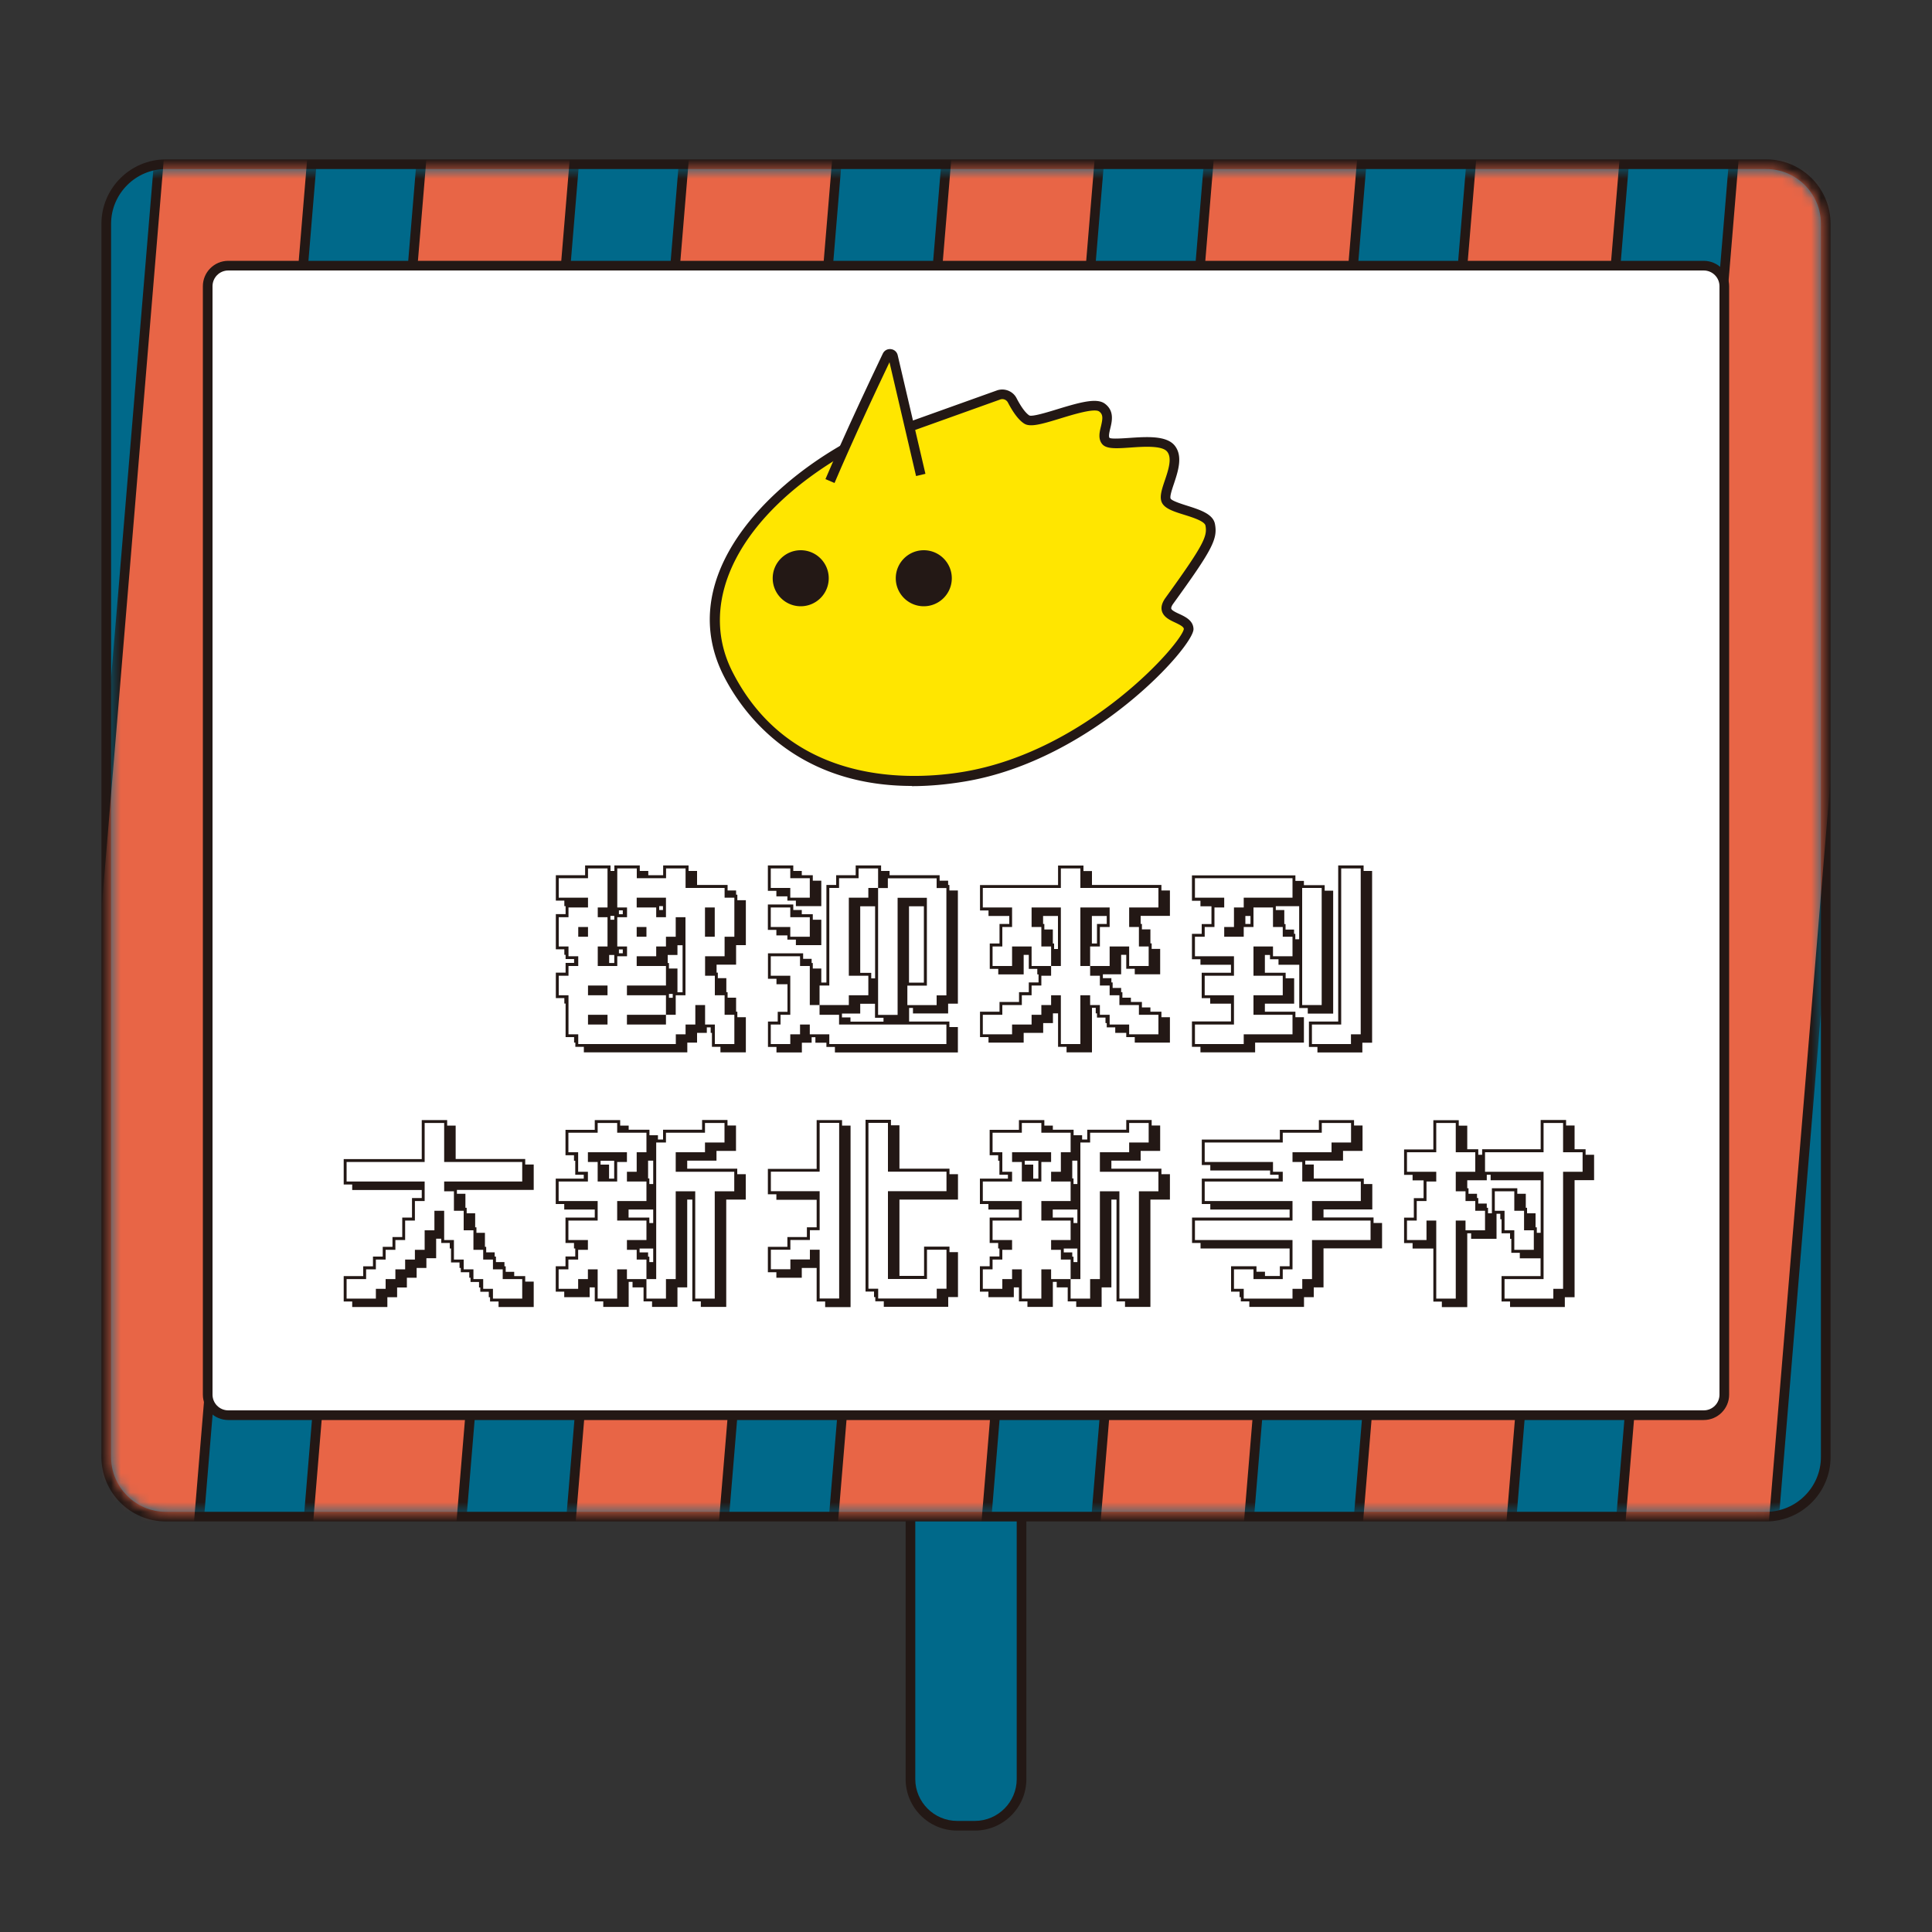 <svg fill="none" xmlns="http://www.w3.org/2000/svg" viewBox="0 0 200 200"><rect x="0" y="0" width="200" height="200" fill="#333333" stroke="none"/><g clip-path="url(#clip0_1032_28322)"><path d="M100.92 151h-1.84a4.83 4.83 0 0 0-4.83 4.83v28.34a4.83 4.83 0 0 0 4.83 4.83h1.84a4.83 4.83 0 0 0 4.83-4.83v-28.34a4.83 4.83 0 0 0-4.83-4.83Z" fill="#00698A"/><path d="M100.92 151.5c2.38 0 4.33 1.95 4.33 4.33v28.34c0 2.38-1.95 4.33-4.33 4.33h-1.84c-2.38 0-4.33-1.95-4.33-4.33v-28.34c0-2.38 1.95-4.33 4.33-4.33h1.84Zm0-1h-1.84c-2.94 0-5.33 2.39-5.33 5.33v28.34c0 2.94 2.39 5.33 5.33 5.33h1.84c2.94 0 5.33-2.39 5.33-5.33v-28.34c0-2.94-2.39-5.33-5.33-5.33Z" fill="#231815"/><path d="M182.83 17H17.17A6.17 6.17 0 0 0 11 23.17v127.66a6.17 6.17 0 0 0 6.17 6.17h165.66a6.17 6.17 0 0 0 6.17-6.17V23.17a6.17 6.17 0 0 0-6.17-6.17Z" fill="#00698A"/><path d="M182.83 17.5c3.12 0 5.67 2.55 5.67 5.67v127.66c0 3.12-2.55 5.67-5.67 5.67H17.17c-3.12 0-5.67-2.55-5.67-5.67V23.17c0-3.12 2.55-5.67 5.67-5.67h165.66Zm0-1H17.17c-3.68 0-6.67 2.99-6.67 6.67v127.66c0 3.68 2.99 6.67 6.67 6.67h165.66c3.68 0 6.67-2.99 6.67-6.67V23.17c0-3.68-2.99-6.67-6.67-6.67Z" fill="#231815"/><mask id="mask0_1032_28322" style="mask-type:luminance" maskUnits="userSpaceOnUse" x="11" y="17" width="178" height="140"><path d="M182.83 17.5H17.17a5.67 5.67 0 0 0-5.67 5.67v127.66a5.67 5.67 0 0 0 5.67 5.67h165.66a5.67 5.67 0 0 0 5.67-5.67V23.17a5.67 5.67 0 0 0-5.67-5.67Z" fill="#fff"/></mask><g mask="url(#mask0_1032_28322)"><path d="M20.34 160.5H4.5l12.13-146h15.84l-12.13 146Z" fill="#E86546"/><path d="M20.8 161H3.96L16.17 14h16.84L20.8 161Zm-15.76-1h14.84L31.92 15H17.08L5.04 160Z" fill="#231815"/><path d="M47.51 160.5H31.67l12.13-146h15.84l-12.13 146Z" fill="#E86546"/><path d="M47.97 161H31.13L43.34 14h16.84L47.97 161Zm-15.76-1h14.84L59.1 15H44.26L32.22 160h-.01Z" fill="#231815"/><path d="M74.68 160.5H58.84l12.13-146h15.84l-12.13 146Z" fill="#E86546"/><path d="M75.14 161H58.3L70.51 14h16.84L75.14 161Zm-15.76-1h14.84L86.27 15H71.43L59.39 160h-.01Z" fill="#231815"/><path d="M101.86 160.5H86.02l12.12-146h15.84l-12.12 146Z" fill="#E86546"/><path d="M102.32 161H85.48l12.2-147h16.84l-12.21 147h.01Zm-15.76-1h14.84l12.04-145H98.6L86.55 160h.01Z" fill="#231815"/><path d="M129.03 160.5h-15.84l12.13-146h15.84l-12.13 146Z" fill="#E86546"/><path d="M129.49 161h-16.84l12.21-147h16.84l-12.21 147Zm-15.76-1h14.84l12.04-145h-14.84l-12.04 145Z" fill="#231815"/><path d="M156.2 160.5h-15.84l12.13-146h15.84l-12.13 146Z" fill="#E86546"/><path d="M156.66 161h-16.84l12.21-147h16.84l-12.21 147Zm-15.76-1h14.84l12.04-145h-14.84L140.9 160Z" fill="#231815"/><path d="M183.37 160.5h-15.84l12.13-146h15.84l-12.13 146Z" fill="#E86546"/><path d="M183.83 161h-16.84L179.2 14h16.84l-12.21 147Zm-15.76-1h14.84l12.04-145h-14.84l-12.04 145Z" fill="#231815"/></g><path d="M178.5 144.37V29.63a2.13 2.13 0 0 0-2.13-2.13H23.63a2.13 2.13 0 0 0-2.13 2.13v114.74a2.13 2.13 0 0 0 2.13 2.13h152.74a2.13 2.13 0 0 0 2.13-2.13Z" fill="#fff"/><path d="M176.37 147H23.63c-1.45 0-2.63-1.18-2.63-2.63V29.63c0-1.45 1.18-2.63 2.63-2.63h152.74c1.45 0 2.63 1.18 2.63 2.63v114.74c0 1.45-1.18 2.63-2.63 2.63ZM23.63 28c-.9 0-1.63.73-1.63 1.63v114.74c0 .9.73 1.63 1.63 1.63h152.74c.9 0 1.63-.73 1.63-1.63V29.63c0-.9-.73-1.63-1.63-1.63H23.63Z" fill="#231815"/><path d="M63.2 90.16h.4v-.57h2.63v.57h.88v.44h1.54v-1.01h2.63v.57h.88v1.45h3.16v.57h.88v.44h.13v.57h.88v4.65H76.2v2.02h-2.02v.83h.13v.57h.88v1.45h.13v.57h.88v1.45h.13v.57h.88v3.64h-2.63v-.57h-.88v-1.45h-.13v-.57h-.4v.57h-1.01v1.01h-1.01v1.01H60.44v-.57h-.88v-.44h-.13v-.57h-.88v-3.47h-.13v-.57h-.88v-2.63h1.01v-1.01h.88v-.4h-.88v-.44h-.13v-.57h-.88v-3.64h1.01v-.83h-.13v-.57h-.88V90.6h3.03v-1.01h2.63v.57Zm-1.32 3.78h1.01V89.9h-2.02v1.01h-3.03v2.02h3.03v1.01h-2.02v1.01h-1.01v3.03h1.01v1.01h1.01V100h-1.01v1.01h-1.01v2.02h1.01v4.04h1.01v1.01h10.1v-1.01h1.01v-1.01h1.01v-2.02h1.01v2.02H74v2.02h2.02v-3.03h-1.01v-2.02H74v-2.02h-1.01v-2.02h2.02v-2.02h1.01v-4.04h-1.01v-1.01h-4.04V89.9h-2.02v1.01h-3.03V89.9H63.9v4.04h1.01v1.01H63.9v3.03h1.01v1.01H63.9V100h-2.02v-2.02h1.01v-3.03h-1.01v-1.01Zm-2.02 2.02h1.01v1.01h-1.01v-1.01Zm1.01 6.06h2.02v1.01h-2.02v-1.01Zm0 3.03h2.02v1.01h-2.02v-1.01Zm2.72-5.36v-.83h-.53v.83h.53Zm-.4-4.48h.4v-.4h-.4v.4Zm.88-.57h.4v-.4h-.4v.4Zm0 4.04h.4v-.4h-.4v.4Zm1.84.31h2.02v-1.01h1.01v-1.01h1.01v-2.02h1.01v8.08h-1.01v2.02h-1.01v-2.02H64.9v-1.01h4.04V100h-3.03v-1.01Zm-1.01 6.06h4.04v1.01H64.9v-1.01Zm1.01-12.12h3.03v2.02h-1.01v-1.01h-2.02v-1.01Zm0 3.03h1.01v1.01h-1.01v-1.01Zm2.33-1.76h.39v-.4h-.39v.4Zm2.42 8.52v-4.87h-.53v1.01h-1.01v.83h.13v.57h.88v2.46h.53Zm-1.41.57h.39v-.4h-.39v.4Zm3.73-9.35h1.01v3.03h-1.01v-3.03Zm11.03 5.75h.13v.57h.88v1.45h.53v-10.1h1.01V90.6h2.02v-1.01h2.63v.57h.88v.44h5.18v.57h.88v.44h.13v.57h.88v11.72h-1.01v1.01h-3.64v-.57h-.4v1.41h4.17v.57h.88v2.63H86.43v-.57h-.88v-.44h-1.14v-.57h-.39v.57h-1.01v1.01h-2.63v-.57h-.88v-2.63h1.01v-1.01h1.01v-2.85h-1.14v-.57h-.88v-2.63h3.64v.57h.88v.44l-.01-.01ZM83 90.6h1.14v.57h.88v2.63h-2.63v-.57h-.88v-.44h-1.14v-.57h-.88v-2.63h2.63v.57H83v.44Zm0 4.04h1.14v.57h.88v2.63h-2.63v-.57h-.88v-.44h-1.14v-.57h-.88v-2.63h2.63v.57H83v.44Zm-1.19-4.74h-2.02v2.02h2.02v1.01h2.02v-2.02h-2.02V89.9Zm0 4.04h-2.02v2.02h2.02v1.01h2.02v-2.02h-2.02v-1.01Zm1.01 5.05h-3.03v2.02h2.02v4.04H80.8v1.01h-1.01v2.02h2.02v-1.01h1.01v-1.01h1.01v1.01h2.02v1.01h12.12v-2.02H86.86v-1.01h-2.02v-1.01h-1.01V100h-1.01v-1.01Zm8.08-9.09h-2.02v1.01h-2.02v1.01h-1.01v10.1h-1.01v2.02h3.03v-1.01h2.02v-2.02h-2.02v-8.08h2.02v-1.01h1.01V89.9Zm-.31 14.01h-1.54v1.01h-1.89v.4h.88v.44h3.42v-.4h-.88v-1.45h.01Zm-.39-2.63h.39v-7.46h-1.54v6.89h1.14v.57h.01Zm.7 3.78h2.02V92.94h3.03v9.09h-2.02v2.02h3.03v-1.01h1.01V91.93h-1.01v-1.01h-5.05v1.01H90.9v13.13Zm4.74-3.34v-7.9H94.1v7.9h1.54Zm17.39-10.11h7.2v.57h.88v2.63h-3.03v.83h.13v.57h.88v1.45h.13v.57h.88v2.63h-2.63v-.57h-.88v-1.45h-.53v2.02h-1.89v.4h.88v.44h.13v.57h.88v.44h.13v.57h.88v.44h1.14v.57h.88v.44h1.14v.57h.88v2.63h-3.64v-.57h-.88v-.44h-1.14v-.57h-.88v-.44h-.13v-.57h-.88v-.44h-.13v-.57h-.39v4.61h-2.63v-.57h-.88v-3.47H109v1.01h-1.01v1.01h-2.02v1.01h-3.64v-.57h-.88v-2.63h2.02v-1.01h2.02v-1.01h1.01v-1.01h1.01v-.83h-.13v-.57h-.88v-1.45h-.53v2.02h-2.63v-.57h-.88v-2.63h1.01v-2.02h1.01v-.83h-2.15v-.57h-.88v-2.63h8.08V89.6h2.63v.57h.88v1.45l-.01-.01Zm-1.19-1.71h-2.02v2.02h-8.08v2.02h3.03v2.02h-1.01v2.02h-1.01V100h2.02v-2.02h2.02V100h2.02v1.01h-1.01v1.01h-1.01v1.01h-1.01v1.01h-2.02v1.01h-2.02v2.02h3.03v-1.01h2.02v-1.01h1.01v-1.01h1.01v-1.01h1.01v5.05h2.02v-5.05h1.01v1.01h1.01v1.01h1.01v1.01h2.02v1.01h3.03v-2.02h-2.02v-1.01h-2.02v-1.01h-1.01v-1.01h-1.01v-1.01h-1.01V100h-1.01v-6.06h3.03v2.02h-1.01v2.02h-1.01V100h2.02v-2.02h2.02V100h2.02v-2.02h-1.01v-2.02h-1.01v-2.02h3.03v-2.02h-8.08V89.9Zm-5.05 4.04h3.03V100h-1.01v-2.02h-1.01v-2.02h-1.01v-2.02Zm1.19 1.71h.13v.57h.88v1.45h.13v.57h.4v-3.42h-1.54v.83Zm6.59 0v-.83h-1.54v2.85h.53v-2.02h1.01Zm20.81 9.27v-.57h-.88v-4.48h-2.15v-.57h-.88v-.44h-.53v1.84h2.15v.57h.88v2.63h-3.03v.83h3.16v.57h.88v2.63h-5.05v1.01h-5.66v-.57h-.88v-2.63h4.04v-1.84h-2.15v-.57h-.88v-2.63h3.03v-.83h-3.16v-.57h-.88v-2.63h1.01v-1.01h1.01v-1.84h-1.14v-.57h-.88v-2.63h10.71v.57h.88v.44h2.15v.57h.88v12.73h-2.63v-.01Zm-8.65-8.96h1.01v-2.02h1.01v-1.01h5.05v-2.02h-10.1v2.02h3.03v1.01h-1.01v2.02h-1.01v1.01h-1.01v2.02h4.04v2.02h-3.03v2.02h3.03v3.03h-4.04v2.02h5.05v-1.01h5.05v-2.02h-4.04v-2.02h3.03v-2.02h-3.03v-3.03h2.02v1.01h2.02v-2.02h-1.01v-1.01h-1.01v-2.02h-2.02v2.02h-1.01v1.01h-2.02v-1.01Zm2.72-.31v-.83h-.53v.83h.53Zm4.65 1.58h.39v-3.42h-2.42v.4h.88v1.45h.13v.57h.88v.44h.13v.57l.01-.01Zm2.72 6.81V91.92h-2.02v12.12h2.02Zm-1.32 1.71h3.03V89.59h2.63v.57h.88v17.78h-1.01v1.01h-4.65v-.57h-.88v-2.63Zm.31 2.33h4.04v-1.01h1.01V89.9h-2.02v16.16h-3.03v2.02Zm-88.64 11.9h7.2v.57h.88v2.63H47.3v.4h.88v1.45h.13v.57h.88v1.45h.13v.57h.88v1.45h.13v.57h.88v.44h.13v.57h.88v.44h.13v.57h.88v.44h1.14v.57h.88v2.63h-3.64v-.57h-.88v-.44h-.13v-.57h-.88v-.44h-.13v-.57h-.88v-.44h-.13v-.57h-.88v-.44h-.13v-.57h-.88v-1.45h-.13v-.57h-.88v-.44h-.53v2.02h-1.01v1.01h-1.01v1.01h-1.01v1.01h-1.01v1.01H40.1v1.01h-3.64v-.57h-.88v-2.63h2.02v-1.01h1.01v-1.01h1.01v-1.01h1.01v-1.01h1.01v-2.02h1.01v-2.02h1.01v-.83h-7.2v-.57h-.88v-2.63h8.08v-4.04h2.63v.57h.88v3.47-.01Zm-1.19-3.73h-2.02v4.04h-8.08v2.02h8.08v2.02h-1.01v2.02h-1.01v2.02h-1.01v1.01h-1.01v1.01h-1.01v1.01H37.9v1.01h-2.02v2.02h3.03v-1.01h1.01v-1.01h1.01v-1.01h1.01v-1.01h1.01v-1.01h1.01v-2.02h1.01v-2.02h1.01v3.03h1.01v2.02H48v1.01h1.01v1.01h1.01v1.01h1.01v1.01h3.03v-2.02h-2.02v-1.01h-1.01v-1.01h-1.01v-1.01h-1.01v-2.02H48v-2.02h-1.01v-2.02h-1.01v-1.01h8.08v-2.02h-8.08v-4.04Zm19.1.7h2.15v.57h.88v.44h.53v-1.01h4.04v-1.01h2.63v.57h.88v2.63h-2.02v1.01h-3.03v.83h5.18v.57h.88v2.63h-2.02v11.11h-2.63v-.57h-.88v-10.54h-.53v9.09h-1.01v2.02H67.5v-.57h-.88v-1.45h-1.14v-.57h-.4v2.59h-2.63v-.57h-.88v-1.45h-.53v1.01h-2.63v-.57h-.88v-2.63h1.01v-1.01h1.01v-.83h-.13v-.57h-.88v-2.63h3.03v-.83h-3.16v-.57h-.88v-2.63h2.9v-.4h-.88v-1.45h-.13v-.57h-.88v-2.63h3.03v-1.01h2.63v.57h.88v.44-.01Zm-1.19-.7h-2.02v1.01h-3.03v2.02h1.01v2.02h1.01v1.01h-3.03v2.02h4.04v2.02h-3.03v2.02h2.02v1.01h-1.01v1.01h-1.01v1.01h-1.01v2.02h2.02v-1.01h1.01v-1.01h1.01v3.03h2.02v-3.03h1.01v1.01h2.02v2.02h2.02v-2.02h1.01v-9.09h2.02v11.11h2.02v-11.11h2.02v-2.02h-6.06v-2.02h3.03v-1.01H75v-2.02h-2.02v1.01h-4.04v1.01h-1.01v14.14h-1.01v-2.02h-1.01v-1.01H64.9v-1.01h2.02v-2.02h-3.03v-2.02h3.03v-2.02H64.9v-1.01h1.01v-2.02h1.01v-2.02h-3.03v-1.01Zm-3.03 3.03h4.04v1.01h-1.01v2.02h-2.02v-2.02h-1.01v-1.01Zm2.72 2.72v-1.84h-1.41v.4h.88v1.45h.53V122Zm3.64 4.61h.4v-1.4h-2.55v.83h2.15v.57Zm0 4.04h.4v-1.4h-1.41v.4h.88v.44h.13v.57-.01Zm0-8.08h.4v-2.42h-.53v1.84h.13v.58Zm18.2 12.73v-.57h-.88v-3.47H83v1.01h-2.63v-.57h-.88v-2.63h2.02v-1.01h2.02v-1.01h1.01v-2.85h-4.17v-.57h-.88V121h5.05v-5.05h2.63v.57h.88v18.79h-2.63v-.01Zm1.45-.88v-18.18h-2.02v5.05H79.8v2.02h5.05v4.04h-1.01v1.01h-2.02v1.01H79.8v2.02h2.02v-1.01h2.02v-1.01h1.01v5.05h2.02Zm6.24-13.44h5.18v.57h.88v2.63h-6.06v7.9h2.55v-3.03h2.63v.57h.88v4.65h-1.01v1.01h-6.67v-.57h-.88v-.44h-.13v-.57h-.88v-17.78h2.63v.57h.88v4.49Zm-1.19-4.74H89.9v17.17h1.01v1.01h6.06v-1.01h1.01v-4.04h-2.02v3.03h-4.04v-9.09h6.06v-2.02h-6.06v-5.05Zm17.07.71h2.15v.57h.88v.44h.53v-1.01h4.04v-1.01h2.63v.57h.88v2.63h-2.02v1.01h-3.03v.83h5.18v.57h.88v2.63h-2.02v11.11h-2.63v-.57h-.88v-10.54h-.53v9.09h-1.01v2.02h-2.63v-.57h-.88v-1.45h-1.14v-.57h-.4v2.59h-2.63v-.57h-.88v-1.45h-.53v1.01h-2.63v-.57h-.88v-2.63h1.01v-1.01h1.01v-.83h-.13v-.57h-.88v-2.63h3.03v-.83h-3.16v-.57h-.88v-2.63h2.9v-.4h-.88v-1.45h-.13v-.57h-.88v-2.63h3.03v-1.01h2.63v.57h.88v.44-.01Zm-1.19-.7h-2.02v1.01h-3.03v2.02h1.01v2.02h1.01v1.01h-3.03v2.02h4.04v2.02h-3.03v2.02h2.02v1.01h-1.01v1.01h-1.01v1.01h-1.01v2.02h2.02v-1.01h1.01v-1.01h1.01v3.03h2.02v-3.03h1.01v1.01h2.02v2.02h2.02v-2.02h1.01v-9.09h2.02v11.11h2.02v-11.11h2.02v-2.02h-6.06v-2.02h3.03v-1.01h2.02v-2.02h-2.02v1.01h-4.04v1.01h-1.01v14.14h-1.01v-2.02h-1.01v-1.01h-1.01v-1.01h2.02v-2.02h-3.03v-2.02h3.03v-2.02h-2.02v-1.01h1.01v-2.02h1.01v-2.02h-3.03v-1.01Zm-3.03 3.03h4.04v1.01h-1.01v2.02h-2.02v-2.02h-1.01v-1.01Zm2.72 2.72v-1.84h-1.41v.4h.88v1.45h.53V122Zm3.64 4.61h.4v-1.4h-2.55v.83h2.15v.57Zm0 4.04h.4v-1.4h-1.41v.4h.88v.44h.13v.57-.01Zm0-8.08h.4v-2.42H111v1.84h.13v.58Zm29.04-6.06h.88v2.63h-2.02v1.01h-3.91v.4h.88V122h5.18v.57h.88v2.63h-5.05v.83h5.18v.57h.88v2.63h-6.06v4.04H136v1.01h-1.01v1.01h-5.66v-.57h-.88v-.44h-.13v-.57h-.88v-2.63h2.63v.57h.88v.44h1.54v-1.01h1.01v-1.84h-9.22v-.57h-.88v-2.63h10.1v-.83h-8.21v-.57h-.88v-2.63h7.95v-.4h-.88v-.44h-6.19v-.57h-.88v-2.63h8.08v-1.01h4.04v-1.01h3.64v.57-.01Zm-6.37 2.77h4.04v-1.01h2.02v-2.02h-3.03v1.01h-4.04v1.01h-8.08v2.02h7.07v1.01h1.01v1.01h-8.08v2.02h9.09v2.02h-10.1v2.02h10.1v3.03h-1.01v1.01h-3.03v-1.01h-2.02v2.02h1.01v1.01h5.05v-1.01h1.01v-1.01h1.01v-4.04h6.06v-2.02h-6.06v-2.02h5.05v-2.02h-6.06v-2.02h-1.01v-1.01Zm18.09-.31h1.14v.57h.4v-.57h6.06v-3.03h2.63v.57h.88v2.46h1.14v.57h.88v2.63H163v12.12h-1.01v1.01h-5.67v-.57h-.88v-2.63h4.04v-1.84h-2.15v-.57h-.88v-1.45h-.13v-.57h-.88v-1.45h-.13v-.57h-.39v2.59h-2.63v-.57h-.4v7.64h-2.63v-.57h-.88v-5.49h-2.15v-.57h-.88v-2.63h1.01v-2.02h1.01v-1.84h-1.14v-.57h-.88v-2.63h3.03v-3.03h2.63v.57h.88v2.46-.02Zm-1.19-2.72h-2.02v3.03h-3.03v2.02h3.03v1.01h-1.01v2.02h-1.01v2.02h-1.01v2.02h2.02v-2.02h1.01v8.08h2.02v-8.08h1.01v1.01h2.02v-2.02h-1.01v-1.01h-1.01v-1.01h-1.01v-2.02h2.02v-2.02h-2.02v-3.03Zm7.25 8.78h.13v.57h.88v1.45h.13v.57h.4v-5.44h-5.18v-.57h-.4v.57h-2.02v.83h.13v.57h.88v.44h.13v.57h.88v.44h.13v.57h.4v-2.59h2.63v.57h.88v1.45Zm3.86-8.78h-2.02v3.03h-6.06v2.02h6.06v11.11h-4.04v2.02h5.05v-1.01h1.01V121.3h2.02v-2.02h-2.02v-3.03Zm-5.05 7.07h-2.02v2.02h1.01v2.02h1.01v2.02h2.02v-2.02h-1.01v-2.02h-1.01v-2.02Z" fill="#231815"/><path d="M87.35 46.51c1.83-4.1 3.7-8.05 4.49-9.7a.32.32 0 0 1 .6.07l1.7 7.3 9.24-3.31c.55-.2 1.16.04 1.42.55.37.71.93 1.63 1.51 1.99 1 .62 6.53-2.19 7.79-1.24 1.26.95-.26 2.65.39 3.45.64.79 5.55-.67 6.74.79 1.18 1.47-.93 4.4-.49 5.37.44.98 4.29 1.16 4.55 2.52.26 1.36-.31 2.44-4.27 7.92-1.21 1.8 1.98 1.54 2.03 2.88.05 1.34-9.98 13.06-23.25 15.28-13.27 2.22-20.93-3.79-24.4-10.58-3.47-6.79-.62-16.05 11.94-23.29h.01Z" fill="#FFE600"/><path d="m86.37 49.99-.92-.39c.46-1.08.95-2.19 1.44-3.29 1.29-2.9 2.81-6.17 4.5-9.71.15-.32.48-.5.83-.46.35.04.63.28.71.63l2.87 12.28-.97.23-2.75-11.78c-1.6 3.35-3.03 6.45-4.26 9.22-.49 1.09-.97 2.2-1.43 3.28l-.02-.01Z" fill="#231815"/><path d="M94.4 81.36c-12.2 0-17.58-7.68-19.45-11.33C70 60.36 78.4 51.09 87.09 46.08l.5.87c-10.94 6.31-15.56 15.19-11.75 22.63 6.08 11.89 18.72 11.18 23.88 10.32 12.84-2.14 22.61-13.33 22.83-14.79-.01-.22-.38-.42-.91-.67-.56-.26-1.18-.56-1.36-1.18-.11-.4 0-.82.32-1.3 4.02-5.56 4.4-6.44 4.19-7.55-.09-.46-1.36-.86-2.2-1.12-1.09-.34-2.03-.64-2.32-1.28-.26-.57 0-1.36.31-2.27.37-1.09.78-2.33.24-2.99-.52-.64-2.41-.52-3.8-.42-1.45.1-2.5.17-2.93-.37-.43-.53-.27-1.22-.12-1.82.19-.81.24-1.23-.18-1.54-.48-.37-2.69.31-4 .71-1.98.61-3.13.93-3.75.55-.55-.34-1.12-1.08-1.7-2.19a.652.652 0 0 0-.81-.31l-9.24 3.31-.34-.94 9.24-3.31c.78-.28 1.66.06 2.04.79.48.93.95 1.56 1.33 1.8.32.14 1.89-.34 2.93-.66 2.42-.74 4.07-1.18 4.9-.55.98.74.73 1.8.54 2.57-.09.38-.19.81-.07.96.21.13 1.34.05 2.09 0 1.78-.12 3.8-.25 4.65.79.88 1.09.35 2.67-.07 3.94-.19.56-.45 1.33-.35 1.55.11.23 1.11.55 1.71.74 1.32.42 2.68.85 2.88 1.89.3 1.57-.27 2.66-4.35 8.3-.13.19-.2.37-.17.47.05.18.49.39.82.54.64.3 1.45.68 1.48 1.56.07 1.77-10.46 13.59-23.67 15.79-1.97.33-3.79.48-5.49.48l.01-.02Z" fill="#231815"/><path d="M95.62 62.25a2.4 2.4 0 0 1 0-4.8c1.32 0 2.4 1.08 2.4 2.4 0 1.32-1.08 2.4-2.4 2.4Z" fill="#231815"/><path d="M95.63 57.96a1.9 1.9 0 1 1 0 3.8 1.9 1.9 0 1 1 0-3.8Zm0-1c-1.6 0-2.9 1.3-2.9 2.9 0 1.6 1.3 2.9 2.9 2.9 1.6 0 2.9-1.3 2.9-2.9 0-1.6-1.3-2.9-2.9-2.9Zm-12.74 5.29a2.4 2.4 0 0 1 0-4.8c1.32 0 2.4 1.08 2.4 2.4 0 1.32-1.08 2.4-2.4 2.4Z" fill="#231815"/><path d="M82.89 57.96a1.9 1.9 0 1 1 0 3.8 1.9 1.9 0 1 1 0-3.8Zm0-1c-1.6 0-2.9 1.3-2.9 2.9 0 1.6 1.3 2.9 2.9 2.9 1.6 0 2.9-1.3 2.9-2.9 0-1.6-1.3-2.9-2.9-2.9Z" fill="#231815"/></g><defs><clipPath id="clip0_1032_28322"><path fill="#fff" d="M0 0h200v200H0z"/></clipPath></defs></svg>